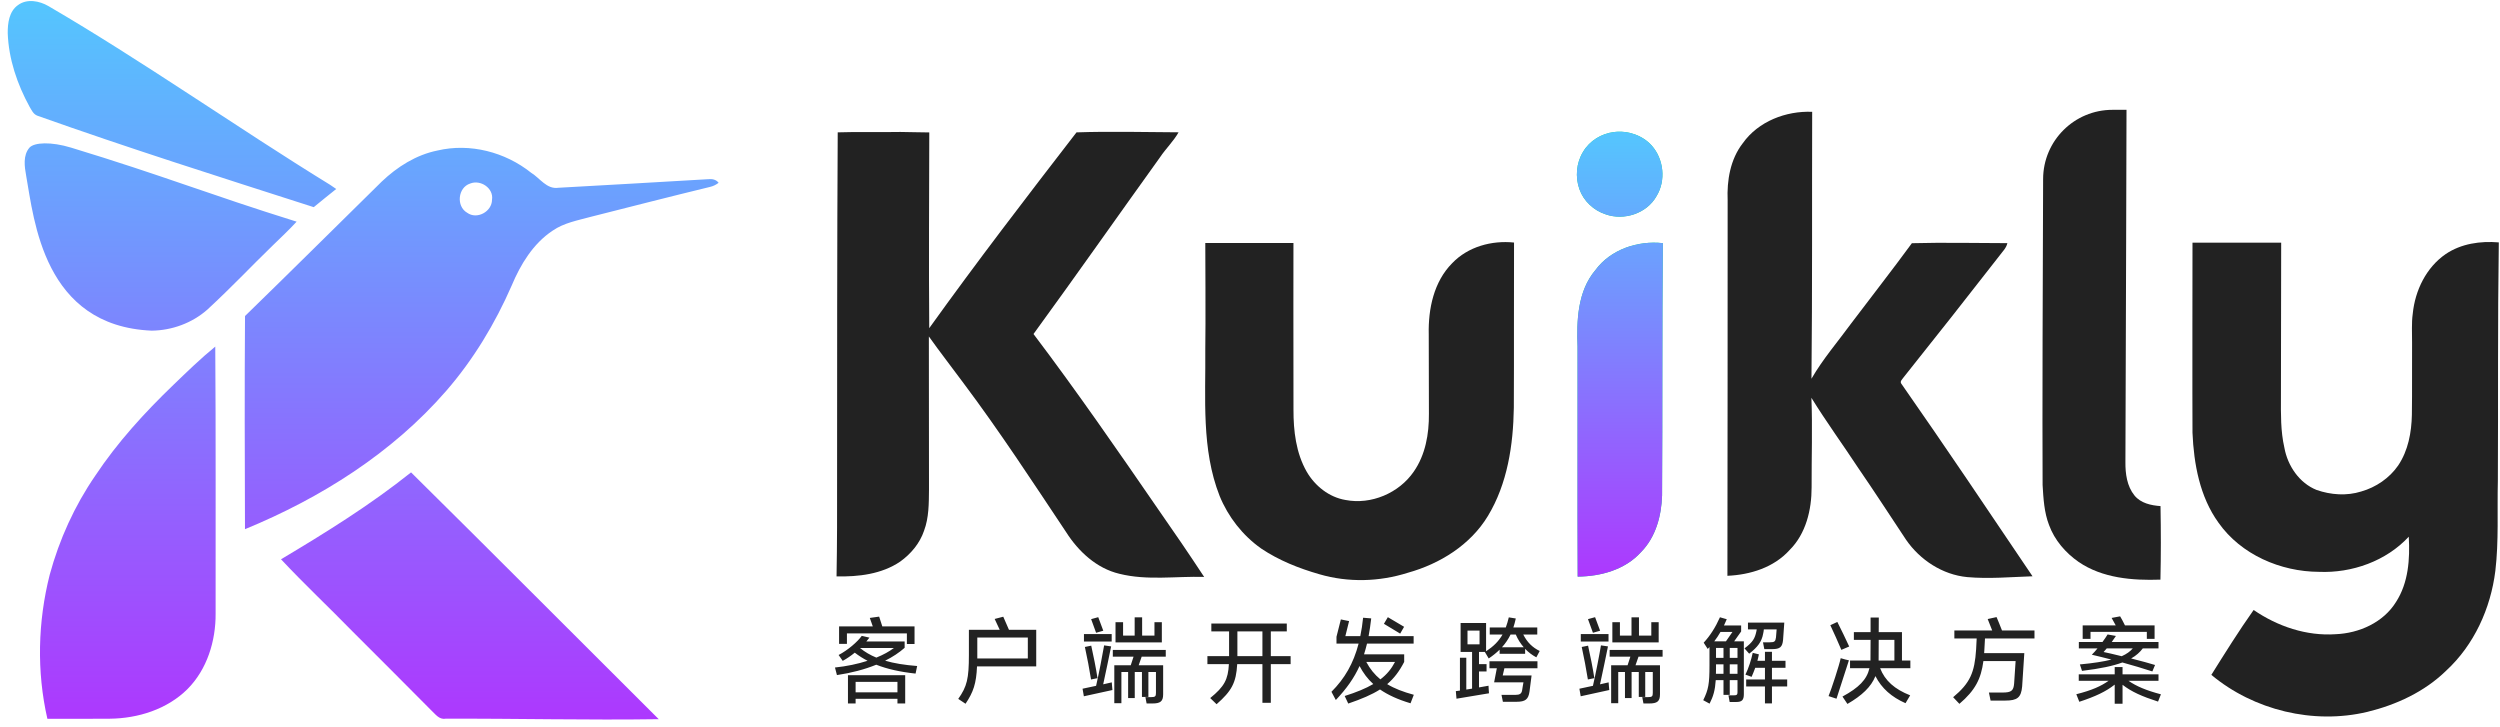 <svg width="2088" height="607" viewBox="0 0 2088 607" fill="none" xmlns="http://www.w3.org/2000/svg">
<path d="M1776.06 91.724C1776.06 91.724 1775.57 287.829 1775.15 385.873C1775.05 395.579 1776.41 406.055 1782.72 413.838C1787.94 420.274 1796.59 422.145 1804.46 422.688C1804.83 443.15 1804.87 463.647 1804.39 484.109C1781.06 484.931 1756 482.902 1736.15 469.383C1725.19 461.776 1715.97 451.142 1711.37 438.515C1707.26 427.899 1706.65 416.374 1705.98 405.128C1705.67 349.761 1706.1 223.677 1706.41 149.405C1706.54 117.483 1732.46 91.723 1764.38 91.724L1776.06 91.724Z" fill="#222222"/>
<path d="M1455.56 119.637C1468.52 101.343 1491.62 92.511 1513.53 93.386C1513.29 167.697 1513.72 242.008 1512.94 316.319C1522.49 299.757 1535.11 285.206 1546.36 269.798C1563.13 247.535 1580.36 225.621 1596.8 203.13C1623.36 202.413 1649.96 203.042 1676.55 203.077C1675.67 207.275 1672.37 210.213 1669.97 213.553C1643.44 247.64 1616.72 281.568 1589.77 315.305C1588.86 316.722 1586.74 318.348 1587.83 320.237C1625.03 373.491 1661.26 427.445 1697.57 481.311C1679.38 481.923 1661.14 483.602 1642.99 481.993C1622.37 480 1603.62 467.722 1591.97 450.845C1578.73 430.925 1565.75 410.848 1552.2 391.155C1539.22 371.427 1525.3 352.329 1512.89 332.252C1513.86 357.156 1512.97 382.096 1513.06 407.018C1513.08 425.801 1508.36 445.756 1494.66 459.398C1481.54 473.966 1461.83 480.07 1442.74 480.909C1442.93 376.377 1442.88 271.844 1442.93 167.312C1442.23 150.68 1445.11 133.086 1455.56 119.637Z" fill="#222222"/>
<path d="M699.659 110.543C717.113 109.948 734.567 110.543 752.021 110.21C760.066 110.508 768.111 110.35 776.139 110.613C776.051 165.091 775.649 219.587 776.104 274.083C815.839 218.66 857.411 164.514 899.087 110.56C927.455 109.581 955.927 110.368 984.347 110.508C980.079 118.045 973.696 124.114 968.886 131.302C933.576 180.464 898.825 230.028 863.182 278.963C899.28 326.69 933.296 375.94 967.207 425.206C980.307 443.902 993.161 462.773 1005.7 481.836C982.143 481.172 958.06 485.019 934.922 479.23C915.842 474.701 900.696 460.569 890.413 444.41C862.518 402.541 834.99 360.374 804.804 320.097C795.202 307.015 785.163 294.248 775.789 281.009C775.877 323.56 775.877 366.128 775.894 408.679C775.772 420.327 775.894 432.307 771.732 443.36C768.181 453.836 760.748 462.668 751.829 469.052C736.404 479.545 716.903 481.819 698.68 481.399C699.187 454.256 699.169 427.095 699.134 399.935C699.169 303.465 699.117 207.012 699.659 110.543Z" fill="#222222"/>
<path d="M1080.29 202.964C1080.29 202.964 1080.15 295.892 1080.31 342.151C1080.27 359.902 1082.41 378.318 1091.36 393.971C1098.24 405.846 1110.02 415.273 1123.75 417.581C1145.21 421.744 1168.44 411.845 1180.77 393.901C1190.53 379.927 1193.57 362.403 1193.43 345.649C1193.36 323.507 1193.32 301.366 1193.29 279.225C1192.8 258.063 1197.45 235.345 1212.86 219.815C1226.06 206.016 1245.84 200.647 1264.52 202.57C1264.33 248.567 1264.59 294.563 1264.35 340.559C1263.86 371.672 1259.05 403.957 1242.68 430.978C1228.09 455.113 1202.61 470.923 1175.87 478.356C1152.03 485.946 1126.04 486.646 1101.98 479.615C1084.87 474.701 1068.08 468.055 1053.25 458.069C1037.81 447.138 1025.71 431.643 1018.59 414.118C1003.29 375.118 1007.05 332.532 1006.66 291.52C1007.03 274.59 1006.66 202.964 1006.66 202.964H1080.29Z" fill="#222222"/>
<path d="M1332.45 225.622C1345.22 208.272 1367.9 200.787 1388.83 203.078C1388.15 273.331 1388.59 343.586 1388.17 413.822C1387.64 430.926 1382.82 448.817 1370.45 461.251C1357.21 475.855 1336.84 481.451 1317.67 481.574C1317.39 417.616 1317.67 353.659 1317.58 289.702C1316.74 267.735 1317.55 243.286 1332.45 225.622ZM1348.18 110.265C1359.63 108.879 1371.79 112.971 1379.55 121.613C1389.62 132.989 1391.51 150.789 1383.51 163.813C1375.44 178.26 1356.4 184.515 1341.03 178.991C1331.04 175.77 1322.6 167.904 1319.12 157.96C1315.52 147.858 1316.5 136.079 1322.14 126.903C1327.54 117.606 1337.57 111.482 1348.18 110.265Z" fill="#0CD589"/>
<path d="M1332.45 225.622C1345.22 208.272 1367.9 200.787 1388.83 203.078C1388.15 273.331 1388.59 343.586 1388.17 413.822C1387.64 430.926 1382.82 448.817 1370.45 461.251C1357.21 475.855 1336.84 481.451 1317.67 481.574C1317.39 417.616 1317.67 353.659 1317.58 289.702C1316.74 267.735 1317.55 243.286 1332.45 225.622ZM1348.18 110.265C1359.63 108.879 1371.79 112.971 1379.55 121.613C1389.62 132.989 1391.51 150.789 1383.51 163.813C1375.44 178.26 1356.4 184.515 1341.03 178.991C1331.04 175.77 1322.6 167.904 1319.12 157.96C1315.52 147.858 1316.5 136.079 1322.14 126.903C1327.54 117.606 1337.57 111.482 1348.18 110.265Z" fill="url(#paint0_linear_258_241)"/>
<path d="M2042.61 212.224C2055.62 203.41 2071.63 201.171 2087 202.448C2086.02 268.819 2086.56 335.225 2086.21 401.596C2085.58 426.676 2087.07 451.86 2084.11 476.817C2080.23 508.087 2066.38 538.676 2043.01 560.17C2024.97 577.781 2001.46 588.66 1977.17 594.571C1932.2 605.274 1882.38 593.242 1846.91 563.65C1858.36 545.374 1869.77 527.046 1882.24 509.452C1902.19 523.163 1926.43 531.365 1950.79 529.686C1970.4 528.882 1990.55 519.893 2001.13 502.806C2011.57 486.681 2012.85 466.883 2011.8 448.257C1992.91 468.632 1964.33 478.758 1936.82 477.604C1904.69 477.464 1871.64 463.21 1852.86 436.522C1837.26 414.888 1832.29 387.57 1831.17 361.441C1830.96 338.723 1831.17 202.693 1831.17 202.693H1905.24C1905.24 202.693 1905.06 288.652 1905.04 331.64C1904.99 345.754 1904.73 360.042 1907.91 373.911C1910.62 389.004 1920.35 403.45 1934.88 409.239C1946.77 413.349 1959.96 414.311 1972.08 410.498C1984.37 407 1995.64 399.358 2002.95 388.777C2011.31 376.36 2014.11 361.162 2014.4 346.418C2014.7 326.358 2014.42 306.281 2014.56 286.221C2014.65 278.088 2014 269.921 2015.15 261.841C2017.08 242.585 2026.37 223.382 2042.61 212.224Z" fill="#222222"/>
<path d="M757.428 529.038H707.352V537.774H700.8V523.188H728.958L726.462 516.09L734.262 514.998L736.914 523.188H763.824V537.852H757.428V529.038ZM739.254 551.814C746.664 553.998 755.322 555.402 766.008 556.26L764.682 562.578C751.578 561.174 740.97 558.756 731.844 555.168C722.25 559.068 711.174 562.032 699.006 563.826L697.368 557.508C707.04 556.494 716.4 554.544 724.59 551.892C720.768 549.942 717.258 547.68 713.904 545.106C710.862 547.602 707.508 549.942 703.842 551.97L700.41 547.056C708.288 542.922 716.244 535.98 719.754 531.066L726.15 532.548C725.37 533.64 724.512 534.654 723.576 535.746H755.556V541.05C751.032 545.028 745.572 548.694 739.254 551.814ZM718.35 541.284C722.328 544.482 726.774 547.134 731.922 549.24C737.694 546.9 742.686 544.17 746.586 541.206H718.428L718.35 541.284ZM714.606 587.538H708.21V563.904H756.024V587.538H749.55V583.638H714.606V587.538ZM749.55 578.256V569.52H714.606V578.256H749.55ZM842.682 525.996H865.458V556.572H816.006C815.382 570.924 812.964 578.022 806.412 587.772L800.328 583.716C807.66 573.342 809.22 566.79 809.22 547.134V525.996H834.96L830.748 516.948L837.924 515.076L842.682 525.996ZM816.24 549.942H858.438V532.47H816.24V545.73V549.942ZM917.25 515.466L921.462 526.776L915.456 528.492L911.322 517.104L917.25 515.466ZM964.206 519.678H970.368V536.526H931.68V519.678H937.998V530.832H947.67V515.622H953.91V530.832H964.206V519.678ZM905.316 529.584H928.482V535.824H905.316V529.584ZM928.56 569.91L928.794 572.952L929.106 576.306C926.61 576.852 907.5 580.986 905.238 581.532L904.146 575.214C905.316 574.98 910.308 573.966 915.456 572.796C917.718 562.968 920.916 546.666 922.164 539.022L928.014 539.88C926.532 547.29 923.646 561.252 921.384 571.548C924.894 570.768 927.78 570.144 928.56 569.91ZM916.626 566.4L911.244 567.492C910.074 560.004 907.734 547.602 906.096 540.348L911.4 539.256C913.038 546.51 915.534 558.834 916.626 566.4ZM973.644 542.844V548.46H953.52C952.818 550.566 951.804 553.374 951.024 555.636H971.46V579.972C971.46 585.822 969.042 587.538 962.568 587.538H957.654L956.64 582.234H961.398C964.83 582.234 965.454 581.61 965.454 578.724V561.252H959.136V582.078H953.754V561.252H947.748V583.014H942.21V561.252H936.594V587.304H930.666V555.636H944.394L946.734 548.46H929.418V542.844H973.644ZM1061.39 547.992H1077.93V554.7H1061.39V586.992H1054.37V554.7H1033.31C1032.46 570.222 1028.63 577.164 1016.08 588.162L1010.77 583.014C1022.55 573.42 1025.67 567.648 1026.37 554.7H1008.43V547.992H1026.53V547.134V527.322H1011.71V520.77H1074.73V527.322H1061.39V547.992ZM1033.47 547.992H1054.37V527.322H1033.47V546.432V547.992ZM1172.7 523.5L1169.42 529.194C1166.38 527.322 1159.05 522.876 1155.85 521.004L1159.13 515.466C1162.17 517.182 1169.66 521.628 1172.7 523.5ZM1180.81 580.284L1178.08 587.382C1167.55 584.262 1159.28 580.44 1152.58 575.838C1145.71 580.206 1137.21 583.794 1126.06 587.616L1123.09 581.298C1132.92 578.178 1140.72 574.98 1146.96 571.314C1142.2 567.024 1138.54 562.032 1135.49 556.26C1130.97 566.244 1124.73 575.058 1115.68 584.652L1112.02 577.788C1123.09 566.712 1130.35 554.232 1134.71 537.54H1116.23V531.846L1119.89 517.338L1126.76 518.742L1123.64 531.3H1136.12C1137.13 526.542 1137.91 521.394 1138.46 515.934L1145.24 516.48C1144.62 521.784 1143.92 526.698 1143.06 531.3H1180.66V537.54H1141.73C1140.95 540.66 1140.17 543.624 1139.24 546.51H1172.78V552.828C1168.72 560.706 1164.28 566.556 1158.58 571.392C1164.59 575.058 1171.92 577.866 1180.81 580.284ZM1165.13 552.828H1141.11C1144.15 558.6 1148.05 563.436 1152.89 567.414C1158.35 563.28 1162.17 558.522 1165.13 552.828ZM1243.21 572.718L1243.37 575.76L1243.6 579.036C1239 579.738 1221.45 582.702 1216.46 583.56L1215.91 577.242C1216.69 577.164 1217.94 576.93 1219.34 576.774V549.318H1224.65V575.916C1226.21 575.682 1227.85 575.37 1229.48 575.136V544.482H1219.89V520.302H1241.18V543.936C1247.35 539.88 1251.71 535.59 1254.91 529.974H1244.23V524.046H1257.64C1258.58 521.472 1259.44 518.742 1260.14 515.622L1265.99 516.558C1265.44 519.21 1264.74 521.706 1263.96 524.046H1283.93V529.974H1272.23C1275.43 536.37 1279.95 540.816 1285.96 543.702L1283.15 549.006C1279.64 547.134 1276.52 544.794 1273.79 541.908V546.042H1252.49V542.61C1249.84 545.184 1246.88 547.602 1243.37 549.942L1240.17 544.56C1240.25 544.56 1240.25 544.482 1240.33 544.482H1235.26V554.7H1241.57V560.784H1235.26V574.122C1238.69 573.576 1241.65 573.03 1243.21 572.718ZM1235.72 526.698H1225.66V538.164H1235.72V526.698ZM1265.99 529.974H1261.62C1259.67 533.952 1257.33 537.384 1254.44 540.582H1272.62C1269.97 537.54 1267.7 534.03 1265.99 529.974ZM1250.15 558.132H1243.99V552.282H1284.08V558.132H1256.47L1255.07 564.138H1279.17C1278.94 566.01 1277.69 575.448 1277.45 577.554C1276.52 584.028 1274.1 586.134 1266.53 586.134H1255.22L1254.05 580.362H1265.6C1269.34 580.362 1270.82 579.348 1271.29 576.462C1271.53 575.214 1272.07 571.158 1272.38 569.91H1247.89L1250.15 558.132ZM1332.21 515.466L1336.42 526.776L1330.42 528.492L1326.28 517.104L1332.21 515.466ZM1379.17 519.678H1385.33V536.526H1346.64V519.678H1352.96V530.832H1362.63V515.622H1368.87V530.832H1379.17V519.678ZM1320.28 529.584H1343.44V535.824H1320.28V529.584ZM1343.52 569.91L1343.75 572.952L1344.07 576.306C1341.57 576.852 1322.46 580.986 1320.2 581.532L1319.11 575.214C1320.28 574.98 1325.27 573.966 1330.42 572.796C1332.68 562.968 1335.88 546.666 1337.12 539.022L1342.97 539.88C1341.49 547.29 1338.61 561.252 1336.34 571.548C1339.85 570.768 1342.74 570.144 1343.52 569.91ZM1331.59 566.4L1326.2 567.492C1325.03 560.004 1322.69 547.602 1321.06 540.348L1326.36 539.256C1328 546.51 1330.49 558.834 1331.59 566.4ZM1388.6 542.844V548.46H1368.48C1367.78 550.566 1366.76 553.374 1365.98 555.636H1386.42V579.972C1386.42 585.822 1384 587.538 1377.53 587.538H1372.61L1371.6 582.234H1376.36C1379.79 582.234 1380.41 581.61 1380.41 578.724V561.252H1374.1V582.078H1368.71V561.252H1362.71V583.014H1357.17V561.252H1351.55V587.304H1345.63V555.636H1359.35L1361.69 548.46H1344.38V542.844H1388.6ZM1454.2 522.408V527.4L1448.35 535.668H1456.46V579.816C1456.46 584.73 1454.75 586.29 1450.22 586.29H1444.61L1443.59 580.752H1448.12C1450.61 580.752 1451.16 580.128 1451.16 578.1V568.038H1444.69V580.362H1439.46V568.038H1432.99C1432.44 576.462 1430.96 581.61 1427.84 587.694L1422.53 584.808C1426.9 575.916 1427.76 571.236 1427.76 555.558V540.426C1427.29 540.894 1426.75 541.44 1426.28 541.986L1422.92 536.76C1428.23 531.066 1432.75 523.968 1436.5 515.544L1442.19 517.182C1441.41 518.976 1440.63 520.77 1439.85 522.408H1454.2ZM1460.91 545.964L1457.01 541.518C1464.11 536.214 1465.67 533.172 1466.92 527.322C1466.99 526.932 1467.15 526.308 1467.23 525.684H1459.9V519.99H1490.24C1490.24 519.99 1489.38 532.626 1489.22 534.342C1488.68 540.426 1486.65 542.142 1480.18 542.142H1473.55L1472.45 536.448H1478.15C1482.13 536.448 1482.83 535.746 1483.3 532.392C1483.45 530.91 1483.76 526.932 1483.84 525.684H1473.16C1473.08 526.932 1472.84 528.102 1472.61 529.116C1471.44 535.98 1467.93 540.504 1460.91 545.964ZM1446.95 527.79H1436.96C1435.4 530.598 1433.61 533.172 1431.74 535.668H1441.49L1446.95 527.79ZM1439.46 549.474V541.128H1433.22V549.474H1439.46ZM1444.69 549.474H1451.16V541.128H1444.69V549.474ZM1479.94 567.492H1492.66V573.342H1479.94V587.46H1474.09V573.342H1458.41V567.492H1474.09V557.742H1465.98C1465.04 560.394 1463.95 562.968 1462.94 565.308L1457.79 563.436C1460.36 558.21 1462.7 550.956 1463.87 545.262L1469.02 546.51C1468.71 548.226 1468.24 550.098 1467.77 551.892H1474.09V544.404H1479.94V551.892H1491.25V557.742H1479.94V567.492ZM1433.14 562.734H1439.46V554.856H1433.22V558.132C1433.22 559.77 1433.22 561.33 1433.14 562.734ZM1444.69 554.856V562.734H1451.16V554.856H1444.69ZM1588.52 551.658H1595.54V558.054H1570.27C1574.32 568.506 1582.36 575.604 1595.38 580.752L1591.48 587.304C1579.94 582.234 1571.51 574.902 1566.37 564.684C1562.7 573.732 1555.21 580.83 1542.97 587.928L1538.83 581.766C1552.48 574.356 1559.19 567.648 1561.37 558.054H1545.15V551.658H1562.23V550.332C1562.23 549.318 1562.23 542.064 1562.31 534.42H1548.35V527.946H1562.31V515.778H1569.17C1569.17 516.714 1569.1 521.862 1569.1 527.946H1588.52V551.658ZM1544.45 539.958L1537.9 542.766C1535.87 537.696 1530.8 526.698 1528.69 522.174L1534.54 519.444C1537.19 524.592 1541.95 534.498 1544.45 539.958ZM1569.02 549.942V551.658H1582.2V534.42H1569.1C1569.1 541.908 1569.02 548.928 1569.02 549.942ZM1537.35 549.708L1541.17 550.8L1544.21 551.502C1542.81 555.636 1535.56 578.256 1533.84 583.56L1527.21 581.376C1529.47 576.072 1536.34 555.012 1537.35 549.708ZM1699.2 533.25H1657.86L1657.31 543.312C1657.24 544.014 1657.24 544.794 1657.16 545.496H1690.7C1690.54 548.226 1689.14 570.69 1688.9 573.342C1688.05 582.624 1684.85 585.12 1674.86 585.12H1662.54L1661.14 578.412H1672.45C1679.86 578.412 1681.73 576.93 1682.2 570.768C1682.35 568.974 1683.29 553.92 1683.44 552.126H1656.53C1654.58 566.946 1649.75 576.54 1636.49 587.85L1631.26 582.312C1645.46 570.456 1649.2 561.72 1650.45 542.376C1650.68 539.178 1650.84 535.98 1650.92 533.25H1632.28V526.542H1663.87C1662.62 523.266 1660.67 518.274 1660.12 517.026L1667.53 515.388C1668.16 516.714 1670.73 523.188 1672.06 526.542H1699.2V533.25ZM1793.03 527.712H1746V533.562H1739.45V522.33H1767.06C1765.89 520.146 1764.25 517.182 1763.63 516.09L1770.73 514.764C1771.35 515.622 1773.53 519.756 1774.78 522.33H1799.51V533.562H1793.03V527.712ZM1747.09 546.822C1748.65 545.262 1750.29 543.468 1751.85 541.518H1736.25V536.214H1755.98C1757.7 533.874 1759.18 531.69 1760.27 529.896L1767.22 531.144C1766.12 532.782 1764.95 534.498 1763.71 536.214H1802.78V541.518H1789.68C1787.26 544.716 1784.22 547.524 1779.93 549.942C1788.12 552.048 1796.08 554.154 1799.9 555.402L1797.64 560.784C1789.99 558.288 1781.33 555.714 1772.6 553.296C1764.88 556.182 1754.27 558.444 1738.9 560.316L1737.11 554.934C1748.65 553.842 1757.08 552.516 1763.47 550.878C1757.86 549.396 1752.32 548.07 1747.09 546.822ZM1781.33 541.518H1759.57C1758.64 542.61 1757.78 543.702 1756.92 544.56C1759.65 545.106 1765.5 546.432 1772.05 548.07C1776.26 546.198 1779.07 544.092 1781.33 541.518ZM1804.81 579.894L1802.39 585.978C1789.13 581.688 1780.24 577.788 1772.75 571.938V587.772H1766.2V571.782C1758.95 577.554 1749.98 581.766 1736.64 586.134L1734.14 579.816C1747.17 576.54 1754.89 573.03 1761.13 568.584H1736.17V563.202H1766.2V557.118H1772.75V563.202H1802.78V568.584H1777.67C1784.22 573.108 1792.41 576.618 1804.81 579.894Z" fill="#222222"/>
<path d="M343.317 394.533C412.359 462.76 481.378 532.173 550.166 600.653C490.934 601.558 431.343 600.046 372.11 600.245C366.663 601.222 363.514 596.264 360.021 593.115C338.124 571.09 316.226 549.083 294.22 527.167C274.548 506.989 253.953 487.68 234.697 467.103C272.122 444.843 309.24 421.733 343.317 394.533ZM179.79 289.48C180.333 363.805 179.99 438.131 180.08 512.457C180.243 535.368 172.968 559.075 156.554 575.562C139.615 592.392 115.255 600.047 91.728 600.264C74.355 600.445 56.964 600.319 39.572 600.319C30.542 560.813 31.591 519.171 41.545 479.936C49.526 450.582 62.267 422.476 79.514 397.375C98.045 369.47 120.775 344.585 144.881 321.403C156.246 310.472 167.557 299.433 179.79 289.48ZM365.36 125.714C392.506 119.308 421.933 126.963 443.577 144.264C450.943 148.734 456.571 158.253 466.308 156.824C507.949 154.598 549.573 152.064 591.215 149.675C594.581 149.331 597.947 149.748 600.191 152.679C598.02 154.344 595.559 155.539 592.898 156.136C559.636 164.208 526.463 172.731 493.272 181.128C482.414 184.096 470.94 186.141 461.512 192.674C445.297 203.46 434.782 220.762 427.398 238.407C413.5 270.222 395.421 300.281 372.618 326.522C327.502 378.443 267.798 415.977 204.603 441.983C204.422 382.642 204.204 323.283 204.639 263.942C242.933 226.716 280.792 189.055 318.869 151.612C331.863 139.27 347.607 129.298 365.36 125.714ZM24.624 123.292C28.682 118.871 42.681 118.222 59.347 123.292C137.099 146.947 173.215 161.886 247.747 185.134C241.289 192.145 234.325 198.667 227.488 205.298C208.766 223.459 194.363 238.981 173.215 258.561C160.487 269.804 143.668 275.963 126.725 276.168C36.284 272.308 28.463 183.504 21.877 146.948C20.46 139.092 19.066 129.767 24.624 123.292ZM410.93 166.814C412.45 157.15 401.338 149.802 392.688 153.294C382.39 156.57 380.852 172.279 390.154 177.672C398.334 183.662 410.929 176.731 410.93 166.814ZM15.055 4.239C22.551 -1.311 32.938 0.718 40.481 5.097C118.788 50.735 197.833 106.466 275.797 154.418C277.502 155.493 279.139 156.675 280.808 157.843C275.911 161.869 266.864 168.912 262.042 173.02C180.845 146.95 106.697 123.479 31.379 96.695C27.728 95.397 26.473 92.01 24.722 89.21C14.401 70.365 7.245 49.388 6.457 27.79C6.37 19.407 7.591 9.426 15.055 4.239Z" fill="url(#paint1_linear_258_241)"/>
<defs>
<linearGradient id="paint0_linear_258_241" x1="1352.92" y1="110" x2="1352.92" y2="481.574" gradientUnits="userSpaceOnUse">
<stop stop-color="#54C6FE"/>
<stop offset="1" stop-color="#AD38FE"/>
</linearGradient>
<linearGradient id="paint1_linear_258_241" x1="303.322" y1="0.868" x2="303.322" y2="600.944" gradientUnits="userSpaceOnUse">
<stop stop-color="#54C6FE"/>
<stop offset="1" stop-color="#AD38FE"/>
</linearGradient>
</defs>
</svg>
